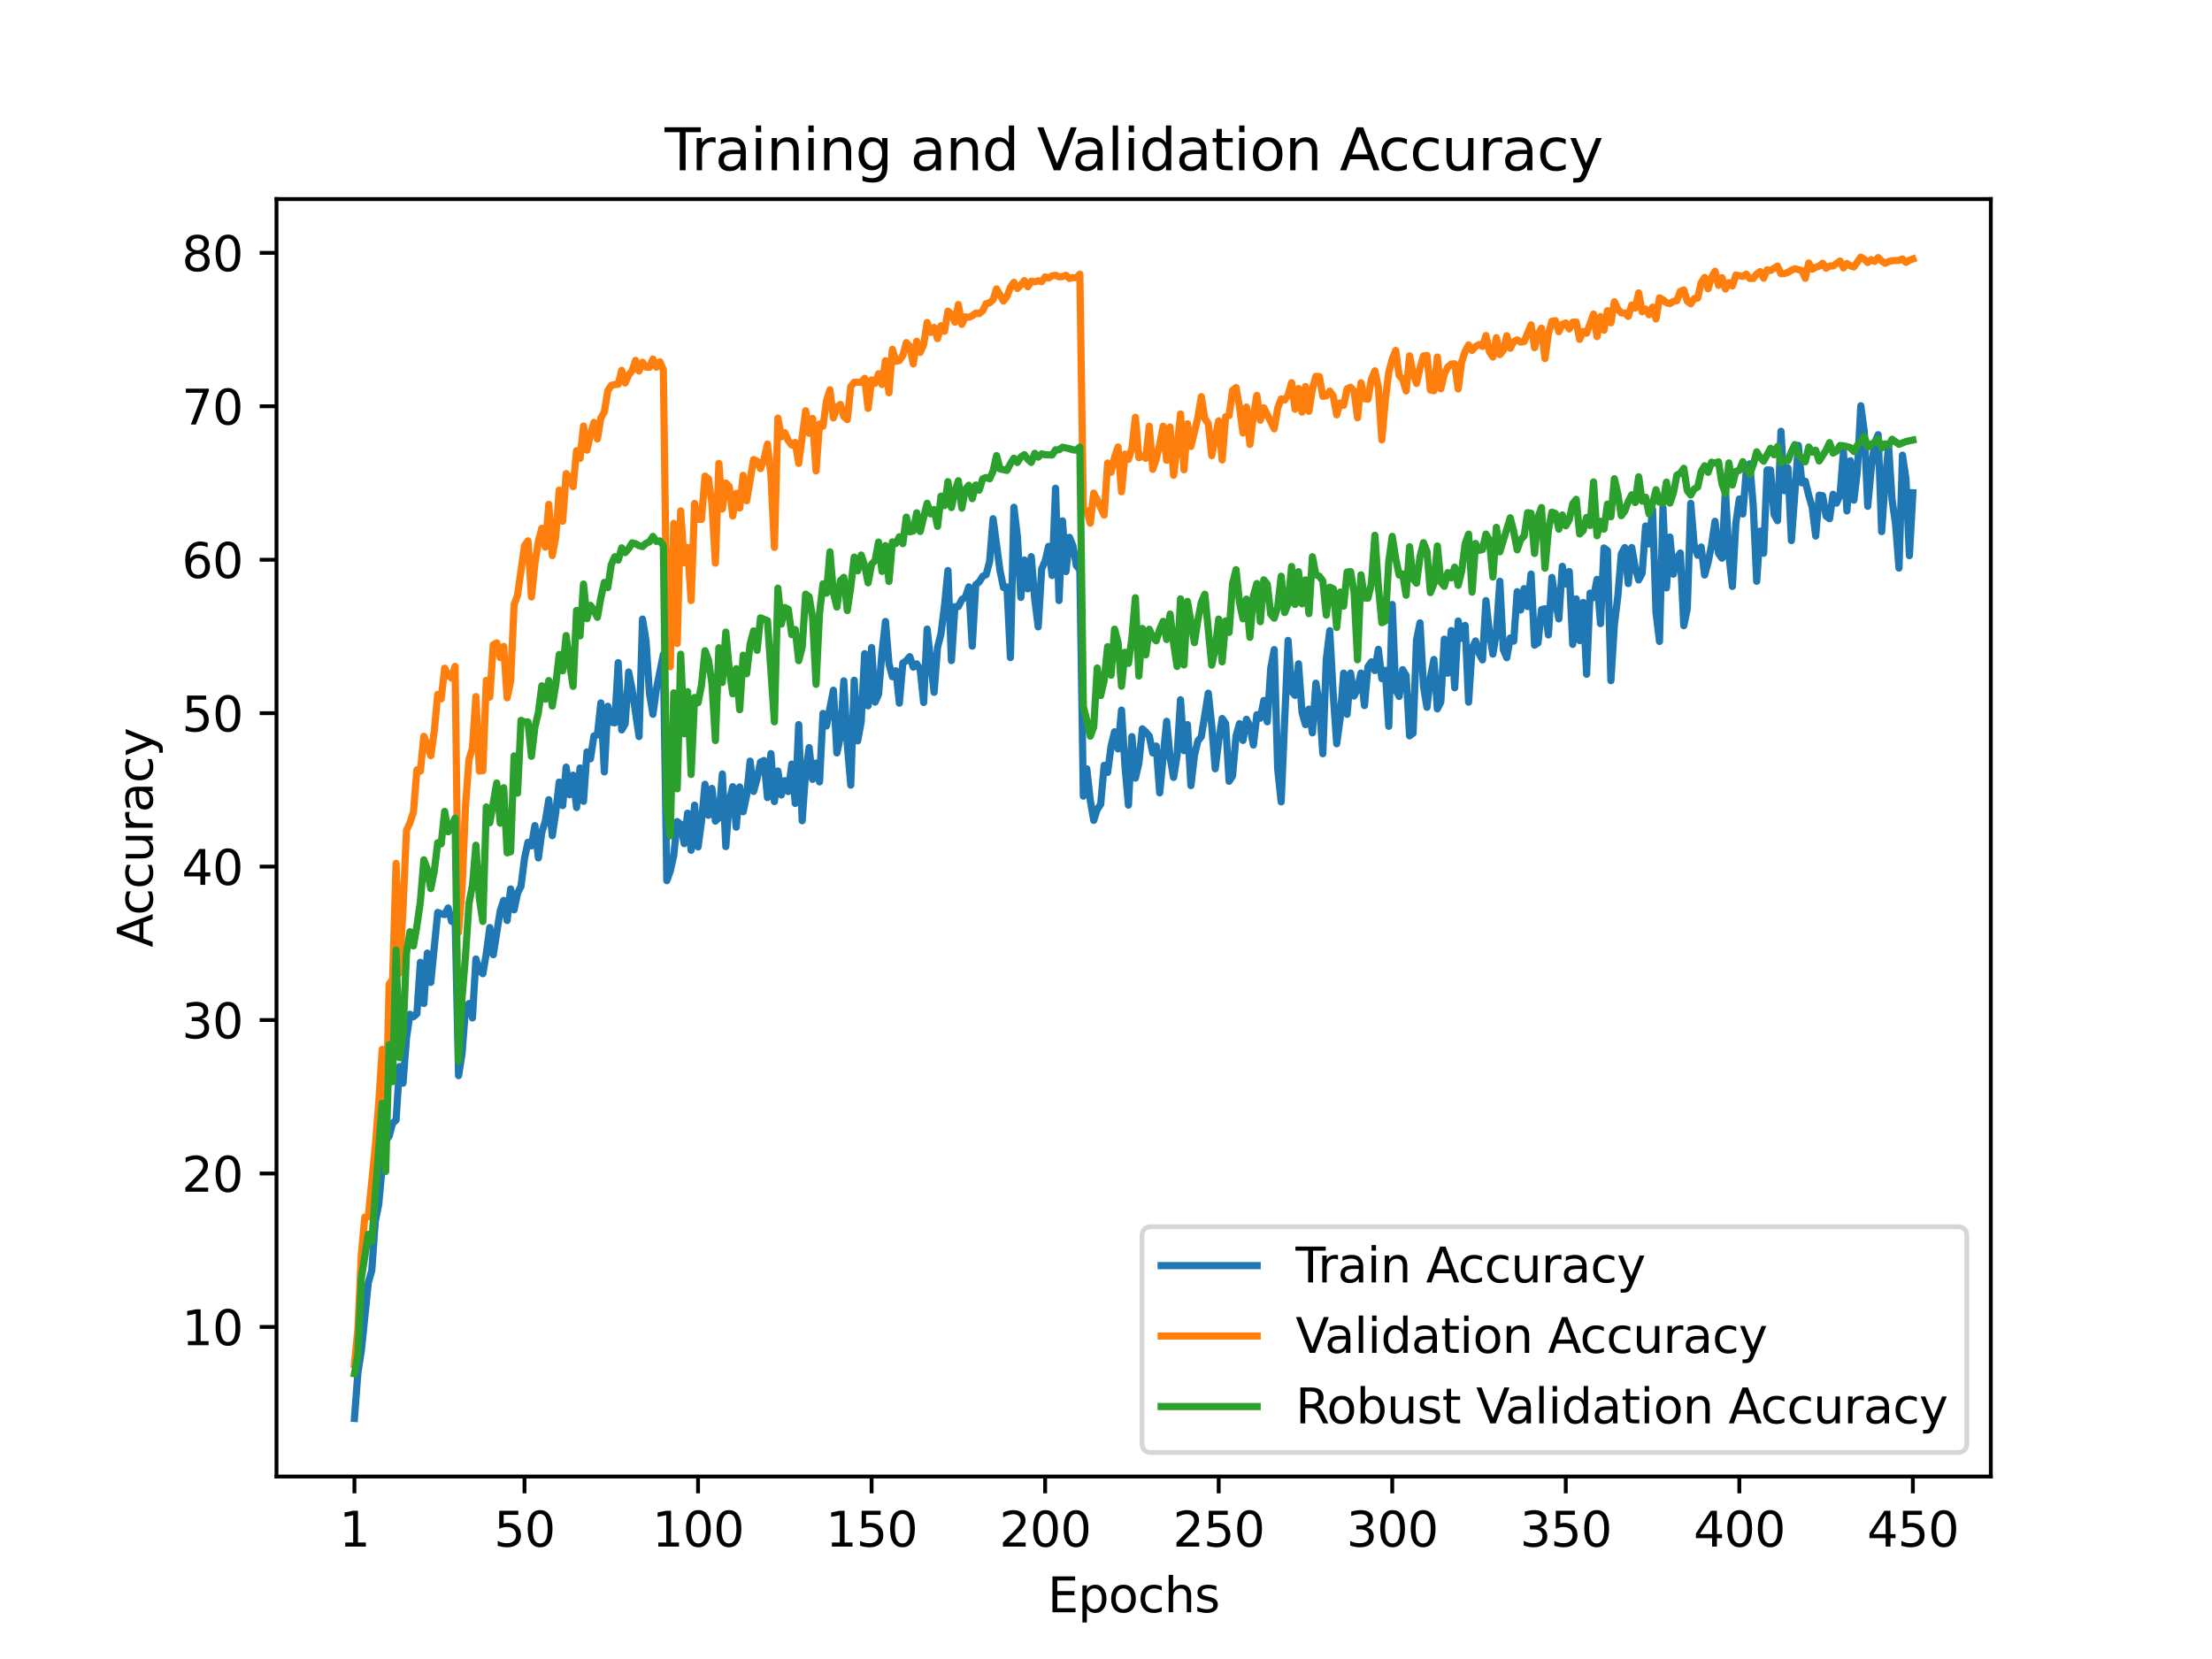 <?xml version="1.0" encoding="utf-8" standalone="no"?>
<!DOCTYPE svg PUBLIC "-//W3C//DTD SVG 1.1//EN"
  "http://www.w3.org/Graphics/SVG/1.1/DTD/svg11.dtd">
<svg height="345.6pt" version="1.1" viewBox="0 0 460.8 345.6" width="460.8pt" xmlns="http://www.w3.org/2000/svg" xmlns:xlink="http://www.w3.org/1999/xlink">
 <defs>
  <style type="text/css">*{stroke-linecap:butt;stroke-linejoin:round;}</style>
 </defs>
 <g id="figure_1">
  <g id="patch_1">
   <path d="M 0 345.6 
L 460.8 345.6 
L 460.8 0 
L 0 0 
z
" style="fill:#ffffff;"/>
  </g>
  <g id="axes_1">
   <g id="patch_2">
    <path d="M 57.6 307.584 
L 414.72 307.584 
L 414.72 41.472 
L 57.6 41.472 
z
" style="fill:#ffffff;"/>
   </g>
   <g id="matplotlib.axis_1">
    <g id="xtick_1">
     <g id="line2d_1">
      <defs>
       <path d="M 0 0 
L 0 3.5 
" id="m5fe9ab1860" style="stroke:#000000;stroke-width:0.8;"/>
      </defs>
      <g>
       <use style="stroke:#000000;stroke-width:0.8;" x="73.833" xlink:href="#m5fe9ab1860" y="307.584"/>
      </g>
     </g>
     <g id="text_1">
      <!-- 1 -->
      <g transform="translate(70.651 322.182)scale(0.1 -0.1)">
       <defs>
        <path d="M 794 531 
L 1825 531 
L 1825 4091 
L 703 3866 
L 703 4441 
L 1819 4666 
L 2450 4666 
L 2450 531 
L 3481 531 
L 3481 0 
L 794 0 
L 794 531 
z
" id="DejaVuSans-31" transform="scale(0.016)"/>
       </defs>
       <use xlink:href="#DejaVuSans-31"/>
      </g>
     </g>
    </g>
    <g id="xtick_2">
     <g id="line2d_2">
      <g>
       <use style="stroke:#000000;stroke-width:0.8;" x="109.263" xlink:href="#m5fe9ab1860" y="307.584"/>
      </g>
     </g>
     <g id="text_2">
      <!-- 50 -->
      <g transform="translate(102.9 322.182)scale(0.1 -0.1)">
       <defs>
        <path d="M 691 4666 
L 3169 4666 
L 3169 4134 
L 1269 4134 
L 1269 2991 
Q 1406 3038 1543 3061 
Q 1681 3084 1819 3084 
Q 2600 3084 3056 2656 
Q 3513 2228 3513 1497 
Q 3513 744 3044 326 
Q 2575 -91 1722 -91 
Q 1428 -91 1123 -41 
Q 819 9 494 109 
L 494 744 
Q 775 591 1075 516 
Q 1375 441 1709 441 
Q 2250 441 2565 725 
Q 2881 1009 2881 1497 
Q 2881 1984 2565 2268 
Q 2250 2553 1709 2553 
Q 1456 2553 1204 2497 
Q 953 2441 691 2322 
L 691 4666 
z
" id="DejaVuSans-35" transform="scale(0.016)"/>
        <path d="M 2034 4250 
Q 1547 4250 1301 3770 
Q 1056 3291 1056 2328 
Q 1056 1369 1301 889 
Q 1547 409 2034 409 
Q 2525 409 2770 889 
Q 3016 1369 3016 2328 
Q 3016 3291 2770 3770 
Q 2525 4250 2034 4250 
z
M 2034 4750 
Q 2819 4750 3233 4129 
Q 3647 3509 3647 2328 
Q 3647 1150 3233 529 
Q 2819 -91 2034 -91 
Q 1250 -91 836 529 
Q 422 1150 422 2328 
Q 422 3509 836 4129 
Q 1250 4750 2034 4750 
z
" id="DejaVuSans-30" transform="scale(0.016)"/>
       </defs>
       <use xlink:href="#DejaVuSans-35"/>
       <use x="63.623" xlink:href="#DejaVuSans-30"/>
      </g>
     </g>
    </g>
    <g id="xtick_3">
     <g id="line2d_3">
      <g>
       <use style="stroke:#000000;stroke-width:0.8;" x="145.416" xlink:href="#m5fe9ab1860" y="307.584"/>
      </g>
     </g>
     <g id="text_3">
      <!-- 100 -->
      <g transform="translate(135.872 322.182)scale(0.1 -0.1)">
       <use xlink:href="#DejaVuSans-31"/>
       <use x="63.623" xlink:href="#DejaVuSans-30"/>
       <use x="127.246" xlink:href="#DejaVuSans-30"/>
      </g>
     </g>
    </g>
    <g id="xtick_4">
     <g id="line2d_4">
      <g>
       <use style="stroke:#000000;stroke-width:0.8;" x="181.569" xlink:href="#m5fe9ab1860" y="307.584"/>
      </g>
     </g>
     <g id="text_4">
      <!-- 150 -->
      <g transform="translate(172.025 322.182)scale(0.1 -0.1)">
       <use xlink:href="#DejaVuSans-31"/>
       <use x="63.623" xlink:href="#DejaVuSans-35"/>
       <use x="127.246" xlink:href="#DejaVuSans-30"/>
      </g>
     </g>
    </g>
    <g id="xtick_5">
     <g id="line2d_5">
      <g>
       <use style="stroke:#000000;stroke-width:0.8;" x="217.722" xlink:href="#m5fe9ab1860" y="307.584"/>
      </g>
     </g>
     <g id="text_5">
      <!-- 200 -->
      <g transform="translate(208.178 322.182)scale(0.1 -0.1)">
       <defs>
        <path d="M 1228 531 
L 3431 531 
L 3431 0 
L 469 0 
L 469 531 
Q 828 903 1448 1529 
Q 2069 2156 2228 2338 
Q 2531 2678 2651 2914 
Q 2772 3150 2772 3378 
Q 2772 3750 2511 3984 
Q 2250 4219 1831 4219 
Q 1534 4219 1204 4116 
Q 875 4013 500 3803 
L 500 4441 
Q 881 4594 1212 4672 
Q 1544 4750 1819 4750 
Q 2544 4750 2975 4387 
Q 3406 4025 3406 3419 
Q 3406 3131 3298 2873 
Q 3191 2616 2906 2266 
Q 2828 2175 2409 1742 
Q 1991 1309 1228 531 
z
" id="DejaVuSans-32" transform="scale(0.016)"/>
       </defs>
       <use xlink:href="#DejaVuSans-32"/>
       <use x="63.623" xlink:href="#DejaVuSans-30"/>
       <use x="127.246" xlink:href="#DejaVuSans-30"/>
      </g>
     </g>
    </g>
    <g id="xtick_6">
     <g id="line2d_6">
      <g>
       <use style="stroke:#000000;stroke-width:0.8;" x="253.875" xlink:href="#m5fe9ab1860" y="307.584"/>
      </g>
     </g>
     <g id="text_6">
      <!-- 250 -->
      <g transform="translate(244.331 322.182)scale(0.1 -0.1)">
       <use xlink:href="#DejaVuSans-32"/>
       <use x="63.623" xlink:href="#DejaVuSans-35"/>
       <use x="127.246" xlink:href="#DejaVuSans-30"/>
      </g>
     </g>
    </g>
    <g id="xtick_7">
     <g id="line2d_7">
      <g>
       <use style="stroke:#000000;stroke-width:0.8;" x="290.028" xlink:href="#m5fe9ab1860" y="307.584"/>
      </g>
     </g>
     <g id="text_7">
      <!-- 300 -->
      <g transform="translate(280.484 322.182)scale(0.1 -0.1)">
       <defs>
        <path d="M 2597 2516 
Q 3050 2419 3304 2112 
Q 3559 1806 3559 1356 
Q 3559 666 3084 287 
Q 2609 -91 1734 -91 
Q 1441 -91 1130 -33 
Q 819 25 488 141 
L 488 750 
Q 750 597 1062 519 
Q 1375 441 1716 441 
Q 2309 441 2620 675 
Q 2931 909 2931 1356 
Q 2931 1769 2642 2001 
Q 2353 2234 1838 2234 
L 1294 2234 
L 1294 2753 
L 1863 2753 
Q 2328 2753 2575 2939 
Q 2822 3125 2822 3475 
Q 2822 3834 2567 4026 
Q 2313 4219 1838 4219 
Q 1578 4219 1281 4162 
Q 984 4106 628 3988 
L 628 4550 
Q 988 4650 1302 4700 
Q 1616 4750 1894 4750 
Q 2613 4750 3031 4423 
Q 3450 4097 3450 3541 
Q 3450 3153 3228 2886 
Q 3006 2619 2597 2516 
z
" id="DejaVuSans-33" transform="scale(0.016)"/>
       </defs>
       <use xlink:href="#DejaVuSans-33"/>
       <use x="63.623" xlink:href="#DejaVuSans-30"/>
       <use x="127.246" xlink:href="#DejaVuSans-30"/>
      </g>
     </g>
    </g>
    <g id="xtick_8">
     <g id="line2d_8">
      <g>
       <use style="stroke:#000000;stroke-width:0.8;" x="326.181" xlink:href="#m5fe9ab1860" y="307.584"/>
      </g>
     </g>
     <g id="text_8">
      <!-- 350 -->
      <g transform="translate(316.637 322.182)scale(0.1 -0.1)">
       <use xlink:href="#DejaVuSans-33"/>
       <use x="63.623" xlink:href="#DejaVuSans-35"/>
       <use x="127.246" xlink:href="#DejaVuSans-30"/>
      </g>
     </g>
    </g>
    <g id="xtick_9">
     <g id="line2d_9">
      <g>
       <use style="stroke:#000000;stroke-width:0.8;" x="362.334" xlink:href="#m5fe9ab1860" y="307.584"/>
      </g>
     </g>
     <g id="text_9">
      <!-- 400 -->
      <g transform="translate(352.79 322.182)scale(0.1 -0.1)">
       <defs>
        <path d="M 2419 4116 
L 825 1625 
L 2419 1625 
L 2419 4116 
z
M 2253 4666 
L 3047 4666 
L 3047 1625 
L 3713 1625 
L 3713 1100 
L 3047 1100 
L 3047 0 
L 2419 0 
L 2419 1100 
L 313 1100 
L 313 1709 
L 2253 4666 
z
" id="DejaVuSans-34" transform="scale(0.016)"/>
       </defs>
       <use xlink:href="#DejaVuSans-34"/>
       <use x="63.623" xlink:href="#DejaVuSans-30"/>
       <use x="127.246" xlink:href="#DejaVuSans-30"/>
      </g>
     </g>
    </g>
    <g id="xtick_10">
     <g id="line2d_10">
      <g>
       <use style="stroke:#000000;stroke-width:0.8;" x="398.487" xlink:href="#m5fe9ab1860" y="307.584"/>
      </g>
     </g>
     <g id="text_10">
      <!-- 450 -->
      <g transform="translate(388.944 322.182)scale(0.1 -0.1)">
       <use xlink:href="#DejaVuSans-34"/>
       <use x="63.623" xlink:href="#DejaVuSans-35"/>
       <use x="127.246" xlink:href="#DejaVuSans-30"/>
      </g>
     </g>
    </g>
    <g id="text_11">
     <!-- Epochs -->
     <g transform="translate(218.244 335.861)scale(0.1 -0.1)">
      <defs>
       <path d="M 628 4666 
L 3578 4666 
L 3578 4134 
L 1259 4134 
L 1259 2753 
L 3481 2753 
L 3481 2222 
L 1259 2222 
L 1259 531 
L 3634 531 
L 3634 0 
L 628 0 
L 628 4666 
z
" id="DejaVuSans-45" transform="scale(0.016)"/>
       <path d="M 1159 525 
L 1159 -1331 
L 581 -1331 
L 581 3500 
L 1159 3500 
L 1159 2969 
Q 1341 3281 1617 3432 
Q 1894 3584 2278 3584 
Q 2916 3584 3314 3078 
Q 3713 2572 3713 1747 
Q 3713 922 3314 415 
Q 2916 -91 2278 -91 
Q 1894 -91 1617 61 
Q 1341 213 1159 525 
z
M 3116 1747 
Q 3116 2381 2855 2742 
Q 2594 3103 2138 3103 
Q 1681 3103 1420 2742 
Q 1159 2381 1159 1747 
Q 1159 1113 1420 752 
Q 1681 391 2138 391 
Q 2594 391 2855 752 
Q 3116 1113 3116 1747 
z
" id="DejaVuSans-70" transform="scale(0.016)"/>
       <path d="M 1959 3097 
Q 1497 3097 1228 2736 
Q 959 2375 959 1747 
Q 959 1119 1226 758 
Q 1494 397 1959 397 
Q 2419 397 2687 759 
Q 2956 1122 2956 1747 
Q 2956 2369 2687 2733 
Q 2419 3097 1959 3097 
z
M 1959 3584 
Q 2709 3584 3137 3096 
Q 3566 2609 3566 1747 
Q 3566 888 3137 398 
Q 2709 -91 1959 -91 
Q 1206 -91 779 398 
Q 353 888 353 1747 
Q 353 2609 779 3096 
Q 1206 3584 1959 3584 
z
" id="DejaVuSans-6f" transform="scale(0.016)"/>
       <path d="M 3122 3366 
L 3122 2828 
Q 2878 2963 2633 3030 
Q 2388 3097 2138 3097 
Q 1578 3097 1268 2742 
Q 959 2388 959 1747 
Q 959 1106 1268 751 
Q 1578 397 2138 397 
Q 2388 397 2633 464 
Q 2878 531 3122 666 
L 3122 134 
Q 2881 22 2623 -34 
Q 2366 -91 2075 -91 
Q 1284 -91 818 406 
Q 353 903 353 1747 
Q 353 2603 823 3093 
Q 1294 3584 2113 3584 
Q 2378 3584 2631 3529 
Q 2884 3475 3122 3366 
z
" id="DejaVuSans-63" transform="scale(0.016)"/>
       <path d="M 3513 2113 
L 3513 0 
L 2938 0 
L 2938 2094 
Q 2938 2591 2744 2837 
Q 2550 3084 2163 3084 
Q 1697 3084 1428 2787 
Q 1159 2491 1159 1978 
L 1159 0 
L 581 0 
L 581 4863 
L 1159 4863 
L 1159 2956 
Q 1366 3272 1645 3428 
Q 1925 3584 2291 3584 
Q 2894 3584 3203 3211 
Q 3513 2838 3513 2113 
z
" id="DejaVuSans-68" transform="scale(0.016)"/>
       <path d="M 2834 3397 
L 2834 2853 
Q 2591 2978 2328 3040 
Q 2066 3103 1784 3103 
Q 1356 3103 1142 2972 
Q 928 2841 928 2578 
Q 928 2378 1081 2264 
Q 1234 2150 1697 2047 
L 1894 2003 
Q 2506 1872 2764 1633 
Q 3022 1394 3022 966 
Q 3022 478 2636 193 
Q 2250 -91 1575 -91 
Q 1294 -91 989 -36 
Q 684 19 347 128 
L 347 722 
Q 666 556 975 473 
Q 1284 391 1588 391 
Q 1994 391 2212 530 
Q 2431 669 2431 922 
Q 2431 1156 2273 1281 
Q 2116 1406 1581 1522 
L 1381 1569 
Q 847 1681 609 1914 
Q 372 2147 372 2553 
Q 372 3047 722 3315 
Q 1072 3584 1716 3584 
Q 2034 3584 2315 3537 
Q 2597 3491 2834 3397 
z
" id="DejaVuSans-73" transform="scale(0.016)"/>
      </defs>
      <use xlink:href="#DejaVuSans-45"/>
      <use x="63.184" xlink:href="#DejaVuSans-70"/>
      <use x="126.66" xlink:href="#DejaVuSans-6f"/>
      <use x="187.842" xlink:href="#DejaVuSans-63"/>
      <use x="242.822" xlink:href="#DejaVuSans-68"/>
      <use x="306.201" xlink:href="#DejaVuSans-73"/>
     </g>
    </g>
   </g>
   <g id="matplotlib.axis_2">
    <g id="ytick_1">
     <g id="line2d_11">
      <defs>
       <path d="M 0 0 
L -3.5 0 
" id="m49bd67ade4" style="stroke:#000000;stroke-width:0.8;"/>
      </defs>
      <g>
       <use style="stroke:#000000;stroke-width:0.8;" x="57.6" xlink:href="#m49bd67ade4" y="276.424"/>
      </g>
     </g>
     <g id="text_12">
      <!-- 10 -->
      <g transform="translate(37.875 280.224)scale(0.1 -0.1)">
       <use xlink:href="#DejaVuSans-31"/>
       <use x="63.623" xlink:href="#DejaVuSans-30"/>
      </g>
     </g>
    </g>
    <g id="ytick_2">
     <g id="line2d_12">
      <g>
       <use style="stroke:#000000;stroke-width:0.8;" x="57.6" xlink:href="#m49bd67ade4" y="244.46"/>
      </g>
     </g>
     <g id="text_13">
      <!-- 20 -->
      <g transform="translate(37.875 248.259)scale(0.1 -0.1)">
       <use xlink:href="#DejaVuSans-32"/>
       <use x="63.623" xlink:href="#DejaVuSans-30"/>
      </g>
     </g>
    </g>
    <g id="ytick_3">
     <g id="line2d_13">
      <g>
       <use style="stroke:#000000;stroke-width:0.8;" x="57.6" xlink:href="#m49bd67ade4" y="212.495"/>
      </g>
     </g>
     <g id="text_14">
      <!-- 30 -->
      <g transform="translate(37.875 216.295)scale(0.1 -0.1)">
       <use xlink:href="#DejaVuSans-33"/>
       <use x="63.623" xlink:href="#DejaVuSans-30"/>
      </g>
     </g>
    </g>
    <g id="ytick_4">
     <g id="line2d_14">
      <g>
       <use style="stroke:#000000;stroke-width:0.8;" x="57.6" xlink:href="#m49bd67ade4" y="180.531"/>
      </g>
     </g>
     <g id="text_15">
      <!-- 40 -->
      <g transform="translate(37.875 184.33)scale(0.1 -0.1)">
       <use xlink:href="#DejaVuSans-34"/>
       <use x="63.623" xlink:href="#DejaVuSans-30"/>
      </g>
     </g>
    </g>
    <g id="ytick_5">
     <g id="line2d_15">
      <g>
       <use style="stroke:#000000;stroke-width:0.8;" x="57.6" xlink:href="#m49bd67ade4" y="148.566"/>
      </g>
     </g>
     <g id="text_16">
      <!-- 50 -->
      <g transform="translate(37.875 152.366)scale(0.1 -0.1)">
       <use xlink:href="#DejaVuSans-35"/>
       <use x="63.623" xlink:href="#DejaVuSans-30"/>
      </g>
     </g>
    </g>
    <g id="ytick_6">
     <g id="line2d_16">
      <g>
       <use style="stroke:#000000;stroke-width:0.8;" x="57.6" xlink:href="#m49bd67ade4" y="116.602"/>
      </g>
     </g>
     <g id="text_17">
      <!-- 60 -->
      <g transform="translate(37.875 120.401)scale(0.1 -0.1)">
       <defs>
        <path d="M 2113 2584 
Q 1688 2584 1439 2293 
Q 1191 2003 1191 1497 
Q 1191 994 1439 701 
Q 1688 409 2113 409 
Q 2538 409 2786 701 
Q 3034 994 3034 1497 
Q 3034 2003 2786 2293 
Q 2538 2584 2113 2584 
z
M 3366 4563 
L 3366 3988 
Q 3128 4100 2886 4159 
Q 2644 4219 2406 4219 
Q 1781 4219 1451 3797 
Q 1122 3375 1075 2522 
Q 1259 2794 1537 2939 
Q 1816 3084 2150 3084 
Q 2853 3084 3261 2657 
Q 3669 2231 3669 1497 
Q 3669 778 3244 343 
Q 2819 -91 2113 -91 
Q 1303 -91 875 529 
Q 447 1150 447 2328 
Q 447 3434 972 4092 
Q 1497 4750 2381 4750 
Q 2619 4750 2861 4703 
Q 3103 4656 3366 4563 
z
" id="DejaVuSans-36" transform="scale(0.016)"/>
       </defs>
       <use xlink:href="#DejaVuSans-36"/>
       <use x="63.623" xlink:href="#DejaVuSans-30"/>
      </g>
     </g>
    </g>
    <g id="ytick_7">
     <g id="line2d_17">
      <g>
       <use style="stroke:#000000;stroke-width:0.8;" x="57.6" xlink:href="#m49bd67ade4" y="84.637"/>
      </g>
     </g>
     <g id="text_18">
      <!-- 70 -->
      <g transform="translate(37.875 88.437)scale(0.1 -0.1)">
       <defs>
        <path d="M 525 4666 
L 3525 4666 
L 3525 4397 
L 1831 0 
L 1172 0 
L 2766 4134 
L 525 4134 
L 525 4666 
z
" id="DejaVuSans-37" transform="scale(0.016)"/>
       </defs>
       <use xlink:href="#DejaVuSans-37"/>
       <use x="63.623" xlink:href="#DejaVuSans-30"/>
      </g>
     </g>
    </g>
    <g id="ytick_8">
     <g id="line2d_18">
      <g>
       <use style="stroke:#000000;stroke-width:0.8;" x="57.6" xlink:href="#m49bd67ade4" y="52.673"/>
      </g>
     </g>
     <g id="text_19">
      <!-- 80 -->
      <g transform="translate(37.875 56.472)scale(0.1 -0.1)">
       <defs>
        <path d="M 2034 2216 
Q 1584 2216 1326 1975 
Q 1069 1734 1069 1313 
Q 1069 891 1326 650 
Q 1584 409 2034 409 
Q 2484 409 2743 651 
Q 3003 894 3003 1313 
Q 3003 1734 2745 1975 
Q 2488 2216 2034 2216 
z
M 1403 2484 
Q 997 2584 770 2862 
Q 544 3141 544 3541 
Q 544 4100 942 4425 
Q 1341 4750 2034 4750 
Q 2731 4750 3128 4425 
Q 3525 4100 3525 3541 
Q 3525 3141 3298 2862 
Q 3072 2584 2669 2484 
Q 3125 2378 3379 2068 
Q 3634 1759 3634 1313 
Q 3634 634 3220 271 
Q 2806 -91 2034 -91 
Q 1263 -91 848 271 
Q 434 634 434 1313 
Q 434 1759 690 2068 
Q 947 2378 1403 2484 
z
M 1172 3481 
Q 1172 3119 1398 2916 
Q 1625 2713 2034 2713 
Q 2441 2713 2670 2916 
Q 2900 3119 2900 3481 
Q 2900 3844 2670 4047 
Q 2441 4250 2034 4250 
Q 1625 4250 1398 4047 
Q 1172 3844 1172 3481 
z
" id="DejaVuSans-38" transform="scale(0.016)"/>
       </defs>
       <use xlink:href="#DejaVuSans-38"/>
       <use x="63.623" xlink:href="#DejaVuSans-30"/>
      </g>
     </g>
    </g>
    <g id="text_20">
     <!-- Accuracy -->
     <g transform="translate(31.795 197.356)rotate(-90)scale(0.1 -0.1)">
      <defs>
       <path d="M 2188 4044 
L 1331 1722 
L 3047 1722 
L 2188 4044 
z
M 1831 4666 
L 2547 4666 
L 4325 0 
L 3669 0 
L 3244 1197 
L 1141 1197 
L 716 0 
L 50 0 
L 1831 4666 
z
" id="DejaVuSans-41" transform="scale(0.016)"/>
       <path d="M 544 1381 
L 544 3500 
L 1119 3500 
L 1119 1403 
Q 1119 906 1312 657 
Q 1506 409 1894 409 
Q 2359 409 2629 706 
Q 2900 1003 2900 1516 
L 2900 3500 
L 3475 3500 
L 3475 0 
L 2900 0 
L 2900 538 
Q 2691 219 2414 64 
Q 2138 -91 1772 -91 
Q 1169 -91 856 284 
Q 544 659 544 1381 
z
M 1991 3584 
L 1991 3584 
z
" id="DejaVuSans-75" transform="scale(0.016)"/>
       <path d="M 2631 2963 
Q 2534 3019 2420 3045 
Q 2306 3072 2169 3072 
Q 1681 3072 1420 2755 
Q 1159 2438 1159 1844 
L 1159 0 
L 581 0 
L 581 3500 
L 1159 3500 
L 1159 2956 
Q 1341 3275 1631 3429 
Q 1922 3584 2338 3584 
Q 2397 3584 2469 3576 
Q 2541 3569 2628 3553 
L 2631 2963 
z
" id="DejaVuSans-72" transform="scale(0.016)"/>
       <path d="M 2194 1759 
Q 1497 1759 1228 1600 
Q 959 1441 959 1056 
Q 959 750 1161 570 
Q 1363 391 1709 391 
Q 2188 391 2477 730 
Q 2766 1069 2766 1631 
L 2766 1759 
L 2194 1759 
z
M 3341 1997 
L 3341 0 
L 2766 0 
L 2766 531 
Q 2569 213 2275 61 
Q 1981 -91 1556 -91 
Q 1019 -91 701 211 
Q 384 513 384 1019 
Q 384 1609 779 1909 
Q 1175 2209 1959 2209 
L 2766 2209 
L 2766 2266 
Q 2766 2663 2505 2880 
Q 2244 3097 1772 3097 
Q 1472 3097 1187 3025 
Q 903 2953 641 2809 
L 641 3341 
Q 956 3463 1253 3523 
Q 1550 3584 1831 3584 
Q 2591 3584 2966 3190 
Q 3341 2797 3341 1997 
z
" id="DejaVuSans-61" transform="scale(0.016)"/>
       <path d="M 2059 -325 
Q 1816 -950 1584 -1140 
Q 1353 -1331 966 -1331 
L 506 -1331 
L 506 -850 
L 844 -850 
Q 1081 -850 1212 -737 
Q 1344 -625 1503 -206 
L 1606 56 
L 191 3500 
L 800 3500 
L 1894 763 
L 2988 3500 
L 3597 3500 
L 2059 -325 
z
" id="DejaVuSans-79" transform="scale(0.016)"/>
      </defs>
      <use xlink:href="#DejaVuSans-41"/>
      <use x="66.658" xlink:href="#DejaVuSans-63"/>
      <use x="121.639" xlink:href="#DejaVuSans-63"/>
      <use x="176.619" xlink:href="#DejaVuSans-75"/>
      <use x="239.998" xlink:href="#DejaVuSans-72"/>
      <use x="281.111" xlink:href="#DejaVuSans-61"/>
      <use x="342.391" xlink:href="#DejaVuSans-63"/>
      <use x="397.371" xlink:href="#DejaVuSans-79"/>
     </g>
    </g>
   </g>
   <g id="line2d_19">
    <path clip-path="url(#p8dcad56b0c)" d="M 73.833 295.488 
L 74.556 285.969 
L 75.279 281.341 
L 76.725 267.231 
L 77.448 264.649 
L 78.171 254.439 
L 78.894 250.885 
L 79.617 243.085 
L 80.34 237.76 
L 81.063 236.693 
L 81.786 233.988 
L 82.509 233.336 
L 83.233 222.168 
L 83.956 225.652 
L 84.679 216.191 
L 85.402 211.287 
L 86.125 211.811 
L 86.848 211.191 
L 87.571 200.47 
L 88.294 209.05 
L 89.017 198.546 
L 89.74 204.645 
L 91.186 190.076 
L 91.909 190.363 
L 92.632 190.523 
L 93.355 189.142 
L 94.078 191.942 
L 94.802 190.517 
L 95.525 224.073 
L 96.248 219.54 
L 96.971 210.06 
L 97.694 209.05 
L 98.417 212.054 
L 99.14 199.767 
L 99.863 202.235 
L 100.586 202.836 
L 101.309 198.623 
L 102.032 193.227 
L 102.755 198.885 
L 104.201 189.762 
L 104.924 187.57 
L 105.647 191.757 
L 106.37 185.185 
L 107.094 189.532 
L 107.817 186.035 
L 108.54 184.61 
L 109.263 178.805 
L 109.986 175.468 
L 110.709 176.209 
L 111.432 171.984 
L 112.155 178.728 
L 112.878 173.32 
L 113.601 171.063 
L 114.324 166.601 
L 115.047 174.087 
L 115.77 169.273 
L 116.493 162.918 
L 117.216 167.822 
L 117.939 159.812 
L 118.663 165.559 
L 119.386 161.48 
L 120.109 168.225 
L 120.832 159.978 
L 121.555 166.927 
L 122.278 156.641 
L 123.001 158.079 
L 123.724 153.316 
L 124.447 153.093 
L 125.17 146.425 
L 125.893 160.796 
L 126.616 147.128 
L 127.339 150.452 
L 128.062 150.587 
L 128.785 138.037 
L 129.508 152.057 
L 130.232 150.798 
L 130.955 139.994 
L 131.678 143.567 
L 133.124 153.431 
L 133.847 128.966 
L 134.57 133.409 
L 135.293 144.424 
L 136.016 148.797 
L 136.739 143.535 
L 138.185 136.343 
L 138.908 183.459 
L 139.631 181.439 
L 140.354 178.21 
L 141.077 171.159 
L 141.8 171.709 
L 142.524 175.743 
L 143.247 169.395 
L 143.97 177.124 
L 144.693 167.726 
L 145.416 176.433 
L 146.139 171.101 
L 146.862 163.379 
L 147.585 169.836 
L 148.308 164.242 
L 149.031 171.057 
L 149.754 170.36 
L 150.477 161.244 
L 151.2 176.363 
L 151.923 166.837 
L 152.646 163.877 
L 153.369 172.322 
L 154.093 163.935 
L 154.816 169.107 
L 155.539 165.693 
L 156.262 158.559 
L 156.985 164.868 
L 157.708 162.222 
L 158.431 158.757 
L 159.154 158.431 
L 159.877 166.147 
L 160.6 156.992 
L 161.323 166.978 
L 162.046 160.611 
L 162.769 165.61 
L 163.492 162.618 
L 164.215 164.9 
L 164.938 159.179 
L 165.662 167.368 
L 166.385 150.951 
L 167.108 170.98 
L 167.831 160.79 
L 168.554 155.733 
L 169.277 162.356 
L 170 158.955 
L 170.723 162.88 
L 171.446 148.63 
L 172.169 151.226 
L 173.615 143.785 
L 174.338 156.852 
L 175.061 153.54 
L 175.784 141.841 
L 176.507 155.164 
L 177.231 163.551 
L 177.954 141.713 
L 178.677 154.333 
L 179.4 150.363 
L 180.123 136.177 
L 180.846 147.039 
L 181.569 134.892 
L 182.292 146.265 
L 183.015 144.654 
L 183.738 135.864 
L 184.461 129.458 
L 185.184 138.236 
L 185.907 140.972 
L 186.63 139.738 
L 187.353 146.482 
L 188.076 138.133 
L 188.799 137.635 
L 189.523 136.791 
L 190.246 138.971 
L 190.969 138.293 
L 191.692 139.469 
L 192.415 146.335 
L 193.138 131.044 
L 194.584 144.219 
L 195.307 134.854 
L 196.03 132.002 
L 196.753 126.198 
L 197.476 118.852 
L 198.199 137.615 
L 198.922 126.377 
L 199.645 126.351 
L 200.368 124.9 
L 201.092 124.414 
L 201.815 122.26 
L 202.538 134.598 
L 203.261 121.806 
L 203.984 121.237 
L 204.707 120.054 
L 205.43 119.722 
L 206.153 116.966 
L 206.876 108.061 
L 208.322 118.884 
L 209.045 122.4 
L 209.768 122.266 
L 210.491 136.989 
L 211.214 105.677 
L 211.937 111.731 
L 212.661 124.452 
L 213.384 116.659 
L 214.107 122.662 
L 214.83 115.963 
L 215.553 124.804 
L 216.276 130.59 
L 216.999 118.52 
L 217.722 116.858 
L 218.445 113.815 
L 219.168 119.882 
L 219.891 101.707 
L 220.614 125.098 
L 221.337 108.496 
L 222.06 119.076 
L 222.783 111.929 
L 223.506 113.687 
L 224.229 117.849 
L 224.953 118.686 
L 225.676 165.853 
L 226.399 160.163 
L 227.122 166.684 
L 227.845 170.897 
L 228.568 168.615 
L 229.291 167.566 
L 230.014 159.434 
L 230.737 160.918 
L 231.46 155.426 
L 232.183 152.441 
L 232.906 156.014 
L 233.629 147.927 
L 234.352 159.601 
L 235.075 167.726 
L 235.798 153.451 
L 236.522 162.094 
L 237.245 159.012 
L 237.968 151.827 
L 238.691 152.492 
L 239.414 153.329 
L 240.137 156.852 
L 240.86 155.413 
L 241.583 165.169 
L 243.029 150.261 
L 243.752 157.747 
L 244.475 161.953 
L 245.198 157.51 
L 245.921 145.773 
L 246.644 156.385 
L 247.367 150.945 
L 248.091 163.647 
L 248.814 157.414 
L 249.537 154.378 
L 250.26 153.444 
L 251.706 144.405 
L 252.429 151.13 
L 253.152 160.15 
L 253.875 154.365 
L 254.598 149.679 
L 255.321 150.727 
L 256.044 162.759 
L 256.767 161.64 
L 257.49 153.291 
L 258.213 150.746 
L 258.936 154.243 
L 259.659 149.832 
L 260.383 151.245 
L 261.106 155.202 
L 261.829 148.892 
L 262.552 149.615 
L 263.275 145.92 
L 263.998 150.363 
L 264.721 139.214 
L 265.444 135.327 
L 266.167 160.202 
L 266.89 167.042 
L 268.336 133.409 
L 269.059 144.008 
L 269.782 144.859 
L 270.505 138.28 
L 271.228 148.355 
L 271.952 150.957 
L 272.675 147.723 
L 273.398 152.671 
L 274.121 142.314 
L 274.844 146.546 
L 275.567 157.011 
L 276.29 137.334 
L 277.013 131.389 
L 277.736 144.686 
L 278.459 154.94 
L 279.182 149.634 
L 279.905 140.217 
L 280.628 148.803 
L 281.351 140.217 
L 282.074 144.993 
L 282.797 143.503 
L 283.521 140.211 
L 284.244 146.981 
L 284.967 138.907 
L 285.69 137.871 
L 286.413 139.693 
L 287.136 135.269 
L 287.859 141.381 
L 288.582 139.648 
L 289.305 151.303 
L 290.028 125.929 
L 290.751 143.695 
L 291.474 145.089 
L 292.197 139.501 
L 292.92 140.735 
L 293.643 153.297 
L 294.366 152.735 
L 295.089 133.275 
L 295.813 129.752 
L 296.536 142.992 
L 297.259 147.345 
L 297.982 141.068 
L 298.705 137.385 
L 299.428 147.671 
L 300.151 146.233 
L 300.874 133.14 
L 301.597 140.243 
L 302.32 131.35 
L 303.043 143.273 
L 303.766 129.369 
L 304.489 132.968 
L 305.212 130.289 
L 305.935 146.271 
L 306.658 135.039 
L 307.382 133.518 
L 308.105 136.126 
L 308.828 137.468 
L 309.551 125.111 
L 310.274 131.747 
L 310.997 136.26 
L 311.72 131.766 
L 312.443 121.09 
L 313.166 135.333 
L 313.889 137.014 
L 314.612 132.897 
L 315.335 133.562 
L 316.058 123.263 
L 316.781 127.074 
L 317.504 122.618 
L 318.227 126.358 
L 318.951 119.587 
L 319.674 134.4 
L 320.397 133.927 
L 321.12 126.984 
L 321.843 126.811 
L 322.566 132.271 
L 323.289 120.297 
L 324.012 125.098 
L 324.735 128.927 
L 325.458 117.97 
L 326.181 121.665 
L 326.904 119.063 
L 327.627 134.234 
L 328.35 124.766 
L 329.073 133.447 
L 329.796 125.501 
L 330.52 140.46 
L 331.243 123.564 
L 331.966 124.497 
L 332.689 120.693 
L 333.412 129.918 
L 334.135 114.153 
L 334.858 114.69 
L 335.581 141.796 
L 336.304 130.142 
L 337.027 124.178 
L 337.75 115.387 
L 338.473 114.07 
L 339.196 121.569 
L 339.919 114.058 
L 340.642 118.207 
L 341.365 120.815 
L 342.088 119.447 
L 342.812 109.57 
L 343.535 113.31 
L 344.258 106.137 
L 344.981 127.674 
L 345.704 133.613 
L 346.427 105.74 
L 347.15 122.471 
L 347.873 111.878 
L 348.596 119.613 
L 349.319 116.308 
L 350.042 115.202 
L 350.765 130.347 
L 351.488 126.843 
L 352.211 104.852 
L 352.934 113.674 
L 353.657 115.669 
L 354.381 113.949 
L 355.104 119.792 
L 355.827 117.133 
L 356.55 113.553 
L 357.273 108.598 
L 357.996 115.279 
L 358.719 116.289 
L 359.442 101.969 
L 360.165 115.701 
L 360.888 122.164 
L 361.611 108.962 
L 362.334 103.944 
L 363.057 107.07 
L 363.78 98.114 
L 364.503 96.624 
L 365.226 105.255 
L 365.95 121.096 
L 366.673 110.637 
L 367.396 115.247 
L 368.119 97.896 
L 368.842 97.922 
L 369.565 107.16 
L 370.288 108.47 
L 371.011 89.841 
L 371.734 102.218 
L 372.457 97.481 
L 373.18 112.613 
L 374.626 92.795 
L 375.349 100.588 
L 376.072 100.243 
L 376.795 103.222 
L 377.518 105.715 
L 378.242 111.667 
L 378.965 103.151 
L 379.688 103.273 
L 380.411 107.518 
L 381.134 108.067 
L 381.857 102.972 
L 382.58 104.813 
L 383.303 103.164 
L 384.026 94.125 
L 384.749 106.437 
L 385.472 95.978 
L 386.195 104.187 
L 386.918 98.139 
L 387.641 84.529 
L 388.364 89.886 
L 389.087 105.472 
L 389.811 97.621 
L 390.534 92.232 
L 391.257 90.557 
L 391.98 110.746 
L 392.703 100.454 
L 393.426 92.846 
L 394.149 104.11 
L 394.872 109.129 
L 395.595 118.334 
L 396.318 94.821 
L 397.041 99.731 
L 397.764 115.745 
L 398.487 102.653 
L 398.487 102.653 
" style="fill:none;stroke:#1f77b4;stroke-linecap:square;stroke-width:1.5;"/>
   </g>
   <g id="line2d_20">
    <path clip-path="url(#p8dcad56b0c)" d="M 73.833 284.256 
L 74.556 276.936 
L 75.279 261.241 
L 76.002 253.538 
L 76.725 253.442 
L 78.171 238.898 
L 78.894 229.884 
L 79.617 218.601 
L 80.34 235.734 
L 81.063 205.016 
L 81.786 204.025 
L 82.509 179.86 
L 83.233 202.714 
L 83.956 189.193 
L 84.679 172.987 
L 85.402 171.389 
L 86.125 169.184 
L 86.848 160.361 
L 87.571 160.649 
L 88.294 153.393 
L 89.017 155.151 
L 89.74 157.421 
L 90.463 152.338 
L 91.186 144.667 
L 91.909 145.594 
L 92.632 139.201 
L 93.355 140.607 
L 94.078 141.279 
L 94.802 138.817 
L 95.525 194.212 
L 96.248 185.294 
L 96.971 167.937 
L 97.694 158.22 
L 98.417 155.822 
L 99.14 145.114 
L 99.863 160.617 
L 100.586 160.553 
L 101.309 141.726 
L 102.032 145.21 
L 102.755 134.31 
L 103.478 133.927 
L 104.201 136.995 
L 104.924 134.662 
L 105.647 145.37 
L 106.37 141.918 
L 107.094 125.968 
L 107.817 123.954 
L 109.263 113.693 
L 109.986 112.67 
L 110.709 124.369 
L 111.432 117.433 
L 112.155 112.734 
L 112.878 110.049 
L 113.601 113.981 
L 114.324 105.063 
L 115.047 115.739 
L 115.77 111.871 
L 116.493 102.09 
L 117.216 108.579 
L 117.939 98.67 
L 118.663 99.533 
L 119.386 101.387 
L 120.109 93.875 
L 120.832 95.505 
L 121.555 88.761 
L 122.278 93.779 
L 123.001 90.519 
L 123.724 87.994 
L 124.447 91.446 
L 125.17 87.067 
L 125.893 85.82 
L 126.616 81.409 
L 127.339 80.29 
L 128.062 80.099 
L 128.785 80.067 
L 129.508 77.158 
L 130.232 79.779 
L 130.955 78.149 
L 131.678 77.222 
L 132.401 75.08 
L 133.124 77.286 
L 133.847 75.464 
L 134.57 76.455 
L 135.293 76.518 
L 136.016 74.792 
L 136.739 76.487 
L 137.462 75.368 
L 138.185 77.03 
L 138.908 129.612 
L 139.631 138.881 
L 140.354 109.026 
L 141.077 134.055 
L 141.8 106.437 
L 142.524 117.241 
L 143.247 114.045 
L 143.97 125.105 
L 144.693 104.871 
L 145.416 108.195 
L 146.139 108.195 
L 146.862 99.181 
L 147.585 99.757 
L 148.308 104.935 
L 149.031 117.305 
L 149.754 96.528 
L 150.477 106.022 
L 151.2 100.62 
L 151.923 101.355 
L 152.646 107.492 
L 153.369 102.761 
L 154.093 105.83 
L 154.816 99.021 
L 155.539 104.328 
L 156.985 95.729 
L 157.708 96.081 
L 158.431 97.615 
L 159.154 95.633 
L 159.877 92.501 
L 160.6 99.053 
L 161.323 114.045 
L 162.046 87.099 
L 162.769 90.998 
L 163.492 90.135 
L 164.215 91.766 
L 164.938 92.724 
L 165.662 92.181 
L 166.385 96.528 
L 167.831 85.564 
L 168.554 90.263 
L 169.277 87.163 
L 170 98.095 
L 170.723 88.313 
L 171.446 88.793 
L 172.169 83.519 
L 172.892 81.185 
L 173.615 87.067 
L 174.338 84.797 
L 175.061 84.254 
L 175.784 86.779 
L 176.507 87.418 
L 177.231 80.546 
L 177.954 79.619 
L 179.4 79.651 
L 180.123 78.82 
L 180.846 85.085 
L 181.569 79.14 
L 182.292 79.875 
L 183.015 77.861 
L 183.738 80.099 
L 184.461 75.144 
L 185.184 81.825 
L 185.907 72.779 
L 186.63 75.272 
L 187.353 75.112 
L 188.076 74.057 
L 188.799 71.372 
L 189.523 72.107 
L 190.246 75.815 
L 190.969 71.085 
L 191.692 73.418 
L 192.415 71.756 
L 193.138 67.185 
L 193.861 69.263 
L 194.584 68.208 
L 195.307 70.541 
L 196.03 67.856 
L 196.753 69.007 
L 197.476 64.819 
L 198.199 65.459 
L 198.922 67.121 
L 199.645 63.445 
L 200.368 67.568 
L 201.092 66.002 
L 201.815 66.098 
L 202.538 65.778 
L 203.261 65.235 
L 203.984 65.331 
L 204.707 64.756 
L 205.43 63.253 
L 206.153 63.093 
L 206.876 62.422 
L 207.599 60.185 
L 209.045 62.71 
L 209.768 61.751 
L 210.491 59.833 
L 211.214 58.81 
L 211.937 60.089 
L 212.661 59.354 
L 213.384 58.459 
L 214.107 59.737 
L 214.83 58.586 
L 215.553 58.714 
L 216.276 58.491 
L 216.999 58.682 
L 217.722 57.691 
L 218.445 57.915 
L 219.168 57.468 
L 219.891 57.34 
L 220.614 57.659 
L 221.337 57.627 
L 222.06 57.34 
L 222.783 58.011 
L 223.506 57.819 
L 224.229 57.851 
L 224.953 57.116 
L 225.676 105.958 
L 226.399 106.405 
L 227.122 108.994 
L 227.845 102.729 
L 228.568 104.168 
L 230.014 107.3 
L 230.737 96.464 
L 231.46 98.382 
L 232.183 95.25 
L 232.906 93.108 
L 233.629 102.442 
L 234.352 94.61 
L 235.075 95.697 
L 235.798 93.332 
L 236.522 86.939 
L 237.245 95.346 
L 237.968 94.994 
L 238.691 95.473 
L 239.414 88.793 
L 240.137 97.775 
L 240.86 95.633 
L 241.583 92.597 
L 242.306 88.793 
L 243.029 95.889 
L 243.752 88.953 
L 244.475 99.021 
L 245.198 93.364 
L 245.921 86.236 
L 246.644 97.871 
L 247.367 88.281 
L 248.091 93.012 
L 249.537 86.971 
L 250.26 82.624 
L 250.983 87.195 
L 251.706 88.249 
L 252.429 94.93 
L 253.152 90.966 
L 253.875 87.674 
L 254.598 95.825 
L 255.321 86.811 
L 256.044 86.555 
L 256.767 81.313 
L 257.49 80.738 
L 258.213 84.733 
L 258.936 90.199 
L 259.659 84.797 
L 260.383 92.565 
L 261.106 86.523 
L 261.829 82.368 
L 262.552 87.546 
L 263.275 84.957 
L 265.444 89.336 
L 266.167 85.021 
L 266.89 83.103 
L 267.613 83.327 
L 268.336 82.336 
L 269.059 79.715 
L 269.782 85.245 
L 270.505 80.93 
L 271.228 85.852 
L 271.952 80.514 
L 272.675 85.692 
L 273.398 81.025 
L 274.121 78.404 
L 274.844 78.436 
L 275.567 82.56 
L 276.29 82.464 
L 277.013 81.473 
L 277.736 82.496 
L 278.459 86.427 
L 279.182 83.934 
L 279.905 84.446 
L 280.628 80.994 
L 281.351 80.674 
L 282.074 81.473 
L 282.797 87.035 
L 283.521 79.747 
L 284.244 83.039 
L 284.967 83.167 
L 285.69 78.98 
L 286.413 77.254 
L 287.136 80.674 
L 287.859 91.638 
L 288.582 83.423 
L 289.305 77.573 
L 290.028 74.824 
L 290.751 73.002 
L 291.474 78.213 
L 292.197 78.98 
L 292.92 81.441 
L 293.643 74.121 
L 294.366 77.733 
L 295.089 79.875 
L 295.813 76.646 
L 296.536 74.153 
L 297.259 74.057 
L 297.982 81.249 
L 298.705 81.409 
L 299.428 74.377 
L 300.151 80.994 
L 300.874 77.893 
L 301.597 76.455 
L 302.32 75.847 
L 303.043 75.783 
L 303.766 81.025 
L 304.489 75.4 
L 305.212 73.194 
L 305.935 71.852 
L 306.658 73.002 
L 307.382 72.171 
L 308.105 71.788 
L 308.828 72.171 
L 309.551 69.902 
L 310.274 73.258 
L 310.997 74.377 
L 311.72 70.349 
L 312.443 73.865 
L 313.166 73.002 
L 313.889 69.934 
L 314.612 72.555 
L 315.335 71.18 
L 316.058 70.797 
L 316.781 71.276 
L 317.504 71.148 
L 318.951 67.664 
L 319.674 72.427 
L 320.397 69.646 
L 321.12 68.368 
L 321.843 74.697 
L 322.566 69.518 
L 323.289 66.929 
L 324.012 66.801 
L 324.735 69.103 
L 325.458 67.536 
L 326.181 67.281 
L 326.904 68.527 
L 327.627 67.121 
L 328.35 67.089 
L 329.073 70.701 
L 329.796 69.039 
L 330.52 69.422 
L 331.966 65.427 
L 332.689 70.126 
L 333.412 65.938 
L 334.135 68.783 
L 334.858 64.724 
L 335.581 67.249 
L 336.304 62.87 
L 337.027 64.404 
L 337.75 65.203 
L 338.473 65.203 
L 339.196 65.906 
L 339.919 63.541 
L 340.642 64.18 
L 341.365 61.016 
L 342.088 64.947 
L 342.812 64.372 
L 343.535 65.555 
L 344.258 63.988 
L 344.981 66.45 
L 345.704 62.039 
L 346.427 62.454 
L 347.15 63.061 
L 347.873 63.253 
L 348.596 62.774 
L 349.319 62.646 
L 350.042 60.696 
L 350.765 60.408 
L 351.488 62.742 
L 352.211 63.285 
L 352.934 62.198 
L 353.657 62.103 
L 354.381 58.906 
L 355.104 57.787 
L 355.827 60.153 
L 356.55 57.787 
L 357.273 56.509 
L 357.996 59.449 
L 358.719 57.851 
L 359.442 60.217 
L 360.165 58.874 
L 360.888 59.577 
L 361.611 57.308 
L 363.057 57.564 
L 363.78 57.116 
L 364.503 58.011 
L 365.226 58.011 
L 365.95 57.084 
L 366.673 56.573 
L 367.396 57.947 
L 368.119 56.221 
L 368.842 56.349 
L 370.288 55.422 
L 371.011 57.02 
L 371.734 56.988 
L 372.457 56.732 
L 373.18 56.285 
L 373.903 55.997 
L 375.349 56.349 
L 376.072 57.979 
L 376.795 54.783 
L 377.518 56.093 
L 378.242 55.678 
L 378.965 55.454 
L 379.688 54.847 
L 380.411 55.869 
L 381.134 55.422 
L 381.857 55.422 
L 383.303 54.367 
L 384.026 55.806 
L 384.749 54.879 
L 385.472 55.39 
L 386.195 55.614 
L 387.641 53.568 
L 388.364 54.016 
L 389.087 54.687 
L 389.811 54.079 
L 390.534 54.463 
L 391.257 53.664 
L 391.98 54.367 
L 392.703 54.847 
L 393.426 54.495 
L 394.149 54.303 
L 395.595 54.239 
L 396.318 53.952 
L 397.041 54.655 
L 397.764 54.207 
L 398.487 53.952 
L 398.487 53.952 
" style="fill:none;stroke:#ff7f0e;stroke-linecap:square;stroke-width:1.5;"/>
   </g>
   <g id="line2d_21">
    <path clip-path="url(#p8dcad56b0c)" d="M 73.833 286.182 
L 74.556 282.262 
L 75.279 266.28 
L 76.725 257.128 
L 77.448 258.558 
L 79.617 229.84 
L 80.34 244.039 
L 81.063 217.643 
L 81.786 225.332 
L 82.509 197.893 
L 83.233 220.335 
L 83.956 215.473 
L 84.679 198.515 
L 85.402 194.091 
L 86.125 197.052 
L 86.848 192.879 
L 87.571 187.866 
L 88.294 179.118 
L 89.017 181.086 
L 89.74 185.107 
L 90.463 181.473 
L 91.186 175.551 
L 91.909 175.804 
L 92.632 169.024 
L 93.355 173.28 
L 94.078 172.052 
L 94.802 170.42 
L 95.525 221.025 
L 96.248 207.97 
L 96.971 199.154 
L 97.694 188.236 
L 98.417 184.417 
L 99.14 176.073 
L 99.863 187.21 
L 100.586 191.954 
L 101.309 168.098 
L 102.032 171.413 
L 103.478 163.119 
L 104.201 171.48 
L 104.924 164.094 
L 105.647 177.654 
L 106.37 177.435 
L 107.094 157.466 
L 107.817 165.222 
L 108.54 150.064 
L 109.263 150.417 
L 109.986 150.4 
L 110.709 157.55 
L 111.432 151.426 
L 112.155 148.432 
L 112.878 142.863 
L 113.601 145.656 
L 114.324 141.77 
L 115.047 147.086 
L 115.77 142.645 
L 116.493 136.336 
L 117.216 139.734 
L 117.939 132.399 
L 118.663 138.304 
L 119.386 142.981 
L 120.109 127.167 
L 120.832 132.466 
L 121.555 121.666 
L 122.278 128.883 
L 123.001 126.107 
L 123.724 127.117 
L 124.447 128.597 
L 125.17 124.526 
L 125.893 121.313 
L 126.616 122.406 
L 127.339 117.628 
L 128.062 115.979 
L 128.785 116.686 
L 129.508 114.129 
L 130.232 115.122 
L 130.955 114.314 
L 131.678 113.086 
L 132.401 113.271 
L 133.124 113.675 
L 133.847 113.86 
L 134.57 113.187 
L 135.293 112.867 
L 136.016 111.74 
L 136.739 112.783 
L 137.462 112.682 
L 138.185 113.624 
L 138.908 168.418 
L 139.631 174.121 
L 140.354 144.327 
L 141.077 164.313 
L 141.8 136.285 
L 142.524 152.856 
L 143.247 144.091 
L 143.97 161.335 
L 144.693 145.303 
L 145.416 146.396 
L 146.139 142.678 
L 146.862 135.562 
L 147.585 137.48 
L 148.308 142.359 
L 149.031 154.27 
L 149.754 134.939 
L 150.477 142.174 
L 151.2 131.676 
L 151.923 139.482 
L 152.646 144.529 
L 153.369 139.297 
L 154.093 147.843 
L 154.816 136.487 
L 155.539 140.357 
L 156.262 134.182 
L 156.985 131.423 
L 157.708 135.478 
L 158.431 128.715 
L 159.877 129.287 
L 161.323 150.367 
L 162.046 122.524 
L 162.769 130.01 
L 163.492 126.561 
L 164.215 126.932 
L 164.938 132.214 
L 165.662 131.137 
L 166.385 137.631 
L 167.108 134.822 
L 167.831 123.769 
L 168.554 124.307 
L 169.277 128.648 
L 170 142.56 
L 170.723 127.705 
L 171.446 121.632 
L 172.169 123.567 
L 172.892 114.953 
L 173.615 123.516 
L 174.338 126.46 
L 175.061 120.976 
L 175.784 120.269 
L 176.507 127.184 
L 177.231 122.255 
L 177.954 116.047 
L 178.677 118.907 
L 179.4 115.626 
L 180.123 117.78 
L 180.846 121.413 
L 181.569 117.544 
L 182.292 116.753 
L 183.015 112.918 
L 183.738 119.041 
L 184.461 113.658 
L 185.184 121.127 
L 185.907 112.884 
L 186.63 113.22 
L 187.353 111.824 
L 188.076 113.254 
L 188.799 107.719 
L 189.523 110.798 
L 190.246 110.613 
L 190.969 106.828 
L 191.692 110.714 
L 193.138 104.842 
L 193.861 107.046 
L 194.584 106.138 
L 195.307 109.654 
L 196.03 103.362 
L 196.753 105.33 
L 197.476 100.334 
L 198.199 105.734 
L 198.922 102.353 
L 199.645 100.149 
L 200.368 105.852 
L 201.092 101.949 
L 201.815 101.091 
L 202.538 103.883 
L 203.261 101.04 
L 203.984 102.117 
L 204.707 99.745 
L 205.43 99.476 
L 206.153 99.745 
L 206.876 98.147 
L 207.599 94.917 
L 208.322 97.692 
L 209.768 97.995 
L 210.491 96.582 
L 211.214 95.455 
L 211.937 96.347 
L 212.661 95.203 
L 213.384 94.715 
L 214.107 95.674 
L 214.83 96.33 
L 215.553 94.429 
L 216.276 95.236 
L 216.999 94.546 
L 217.722 94.732 
L 219.168 94.782 
L 219.891 93.705 
L 220.614 93.705 
L 221.337 93.167 
L 222.783 93.47 
L 223.506 93.705 
L 224.229 93.773 
L 224.953 93.133 
L 225.676 147.204 
L 226.399 150.03 
L 227.122 153.361 
L 227.845 151.46 
L 228.568 139.162 
L 229.291 144.899 
L 230.014 141.77 
L 230.737 134.704 
L 231.46 140.659 
L 232.183 131.07 
L 232.906 133.812 
L 233.629 142.947 
L 234.352 135.882 
L 235.075 138.203 
L 235.798 132.853 
L 236.522 124.526 
L 237.245 140.828 
L 237.968 130.919 
L 238.691 136.403 
L 239.414 131.087 
L 240.137 132.736 
L 240.86 133.493 
L 241.583 131.121 
L 242.306 129.438 
L 243.029 133.223 
L 243.752 127.924 
L 244.475 133.947 
L 245.198 138.843 
L 245.921 124.761 
L 246.644 138.523 
L 247.367 125.283 
L 248.814 133.88 
L 249.537 129.186 
L 250.26 125.485 
L 250.983 123.786 
L 252.429 138.557 
L 253.152 135.192 
L 253.875 128.967 
L 254.598 137.884 
L 255.321 129.354 
L 256.044 131.743 
L 256.767 121.548 
L 257.49 118.671 
L 258.213 125.518 
L 258.936 128.917 
L 259.659 124.812 
L 260.383 132.769 
L 261.106 124.105 
L 261.829 121.565 
L 262.552 129.506 
L 263.275 120.791 
L 263.998 121.716 
L 264.721 127.958 
L 265.444 128.782 
L 266.167 126.444 
L 266.89 120.034 
L 267.613 127.604 
L 268.336 125.855 
L 269.059 118.015 
L 269.782 125.922 
L 270.505 119.092 
L 271.228 125.788 
L 271.952 120.808 
L 272.675 127.84 
L 273.398 115.979 
L 274.121 119.748 
L 274.844 120.051 
L 275.567 121.01 
L 276.29 128.143 
L 277.013 122.322 
L 277.736 122.642 
L 278.459 130.717 
L 279.182 123.331 
L 279.905 126.275 
L 280.628 119.159 
L 281.351 119.075 
L 282.074 123.281 
L 282.797 137.446 
L 283.521 119.748 
L 284.244 124.559 
L 284.967 124.61 
L 285.69 121.565 
L 286.413 111.504 
L 287.136 122.086 
L 287.859 129.724 
L 288.582 129.354 
L 289.305 116.989 
L 290.028 111.74 
L 290.751 116.35 
L 291.474 119.798 
L 292.197 119.563 
L 292.92 124.004 
L 293.643 113.893 
L 294.366 120.589 
L 295.089 121.498 
L 295.813 115.946 
L 296.536 113.052 
L 297.259 114.869 
L 297.982 123.449 
L 298.705 121.615 
L 299.428 113.742 
L 300.151 121.262 
L 300.874 122.137 
L 301.597 119.294 
L 302.32 120.387 
L 303.043 118.15 
L 303.766 121.935 
L 304.489 118.974 
L 305.212 113.305 
L 305.935 111.269 
L 306.658 123.348 
L 307.382 113.204 
L 308.105 114.65 
L 308.828 114.482 
L 309.551 111.252 
L 310.274 112.531 
L 310.997 120.202 
L 311.72 109.856 
L 312.443 114.953 
L 314.612 107.871 
L 315.335 110.731 
L 316.058 114.55 
L 316.781 112.413 
L 317.504 111.656 
L 318.227 106.794 
L 318.951 106.928 
L 319.674 115.29 
L 320.397 107.753 
L 321.12 105.734 
L 321.843 118.368 
L 322.566 110.428 
L 323.289 106.693 
L 324.012 106.962 
L 324.735 110.226 
L 325.458 107.282 
L 326.181 109.536 
L 326.904 108.241 
L 327.627 104.943 
L 328.35 104.018 
L 329.073 111.235 
L 329.796 110.529 
L 330.52 107.786 
L 331.243 109.469 
L 331.966 100.401 
L 332.689 111.605 
L 333.412 108.577 
L 334.135 110.226 
L 334.858 105.011 
L 335.581 107.652 
L 336.304 99.728 
L 337.027 102.908 
L 337.75 107.433 
L 338.473 106.457 
L 339.196 104.472 
L 339.919 103.076 
L 340.642 104.691 
L 341.365 99.324 
L 342.088 104.388 
L 342.812 103.581 
L 343.535 107.063 
L 344.258 104.927 
L 344.981 102.016 
L 345.704 104.624 
L 346.427 104.826 
L 347.15 100.435 
L 347.873 104.809 
L 348.596 102.723 
L 349.319 98.988 
L 350.042 98.584 
L 350.765 97.558 
L 351.488 102.201 
L 352.211 103.126 
L 352.934 101.881 
L 353.657 101.461 
L 354.381 98.231 
L 355.104 97.02 
L 355.827 98.399 
L 356.55 96.279 
L 357.273 96.464 
L 357.996 96.212 
L 358.719 100.805 
L 359.442 102.807 
L 360.165 96.431 
L 360.888 101.04 
L 361.611 98.18 
L 362.334 97.995 
L 363.057 96.178 
L 364.503 98.803 
L 365.226 96.818 
L 365.95 94.126 
L 366.673 95.27 
L 367.396 96.077 
L 368.842 93.386 
L 369.565 94.732 
L 370.288 93.016 
L 371.011 96.38 
L 371.734 95.69 
L 372.457 95.976 
L 373.18 94.075 
L 373.903 92.612 
L 374.626 94.799 
L 376.072 96.212 
L 376.795 93.116 
L 377.518 94.193 
L 378.242 93.789 
L 378.965 96.027 
L 380.411 93.773 
L 381.134 92.208 
L 381.857 94.378 
L 382.58 93.991 
L 383.303 92.814 
L 384.026 92.864 
L 385.472 93.234 
L 386.195 94.059 
L 386.918 92.746 
L 387.641 91.939 
L 388.364 90.913 
L 389.087 93.1 
L 389.811 92.544 
L 390.534 92.158 
L 391.257 91.417 
L 391.98 93.335 
L 392.703 92.46 
L 393.426 92.78 
L 394.149 91.501 
L 395.595 92.561 
L 397.041 91.972 
L 398.487 91.67 
L 398.487 91.67 
" style="fill:none;stroke:#2ca02c;stroke-linecap:square;stroke-width:1.5;"/>
   </g>
   <g id="patch_3">
    <path d="M 57.6 307.584 
L 57.6 41.472 
" style="fill:none;stroke:#000000;stroke-linecap:square;stroke-linejoin:miter;stroke-width:0.8;"/>
   </g>
   <g id="patch_4">
    <path d="M 414.72 307.584 
L 414.72 41.472 
" style="fill:none;stroke:#000000;stroke-linecap:square;stroke-linejoin:miter;stroke-width:0.8;"/>
   </g>
   <g id="patch_5">
    <path d="M 57.6 307.584 
L 414.72 307.584 
" style="fill:none;stroke:#000000;stroke-linecap:square;stroke-linejoin:miter;stroke-width:0.8;"/>
   </g>
   <g id="patch_6">
    <path d="M 57.6 41.472 
L 414.72 41.472 
" style="fill:none;stroke:#000000;stroke-linecap:square;stroke-linejoin:miter;stroke-width:0.8;"/>
   </g>
   <g id="text_21">
    <!-- Training and Validation Accuracy -->
    <g transform="translate(138.458 35.472)scale(0.12 -0.12)">
     <defs>
      <path d="M -19 4666 
L 3928 4666 
L 3928 4134 
L 2272 4134 
L 2272 0 
L 1638 0 
L 1638 4134 
L -19 4134 
L -19 4666 
z
" id="DejaVuSans-54" transform="scale(0.016)"/>
      <path d="M 603 3500 
L 1178 3500 
L 1178 0 
L 603 0 
L 603 3500 
z
M 603 4863 
L 1178 4863 
L 1178 4134 
L 603 4134 
L 603 4863 
z
" id="DejaVuSans-69" transform="scale(0.016)"/>
      <path d="M 3513 2113 
L 3513 0 
L 2938 0 
L 2938 2094 
Q 2938 2591 2744 2837 
Q 2550 3084 2163 3084 
Q 1697 3084 1428 2787 
Q 1159 2491 1159 1978 
L 1159 0 
L 581 0 
L 581 3500 
L 1159 3500 
L 1159 2956 
Q 1366 3272 1645 3428 
Q 1925 3584 2291 3584 
Q 2894 3584 3203 3211 
Q 3513 2838 3513 2113 
z
" id="DejaVuSans-6e" transform="scale(0.016)"/>
      <path d="M 2906 1791 
Q 2906 2416 2648 2759 
Q 2391 3103 1925 3103 
Q 1463 3103 1205 2759 
Q 947 2416 947 1791 
Q 947 1169 1205 825 
Q 1463 481 1925 481 
Q 2391 481 2648 825 
Q 2906 1169 2906 1791 
z
M 3481 434 
Q 3481 -459 3084 -895 
Q 2688 -1331 1869 -1331 
Q 1566 -1331 1297 -1286 
Q 1028 -1241 775 -1147 
L 775 -588 
Q 1028 -725 1275 -790 
Q 1522 -856 1778 -856 
Q 2344 -856 2625 -561 
Q 2906 -266 2906 331 
L 2906 616 
Q 2728 306 2450 153 
Q 2172 0 1784 0 
Q 1141 0 747 490 
Q 353 981 353 1791 
Q 353 2603 747 3093 
Q 1141 3584 1784 3584 
Q 2172 3584 2450 3431 
Q 2728 3278 2906 2969 
L 2906 3500 
L 3481 3500 
L 3481 434 
z
" id="DejaVuSans-67" transform="scale(0.016)"/>
      <path id="DejaVuSans-20" transform="scale(0.016)"/>
      <path d="M 2906 2969 
L 2906 4863 
L 3481 4863 
L 3481 0 
L 2906 0 
L 2906 525 
Q 2725 213 2448 61 
Q 2172 -91 1784 -91 
Q 1150 -91 751 415 
Q 353 922 353 1747 
Q 353 2572 751 3078 
Q 1150 3584 1784 3584 
Q 2172 3584 2448 3432 
Q 2725 3281 2906 2969 
z
M 947 1747 
Q 947 1113 1208 752 
Q 1469 391 1925 391 
Q 2381 391 2643 752 
Q 2906 1113 2906 1747 
Q 2906 2381 2643 2742 
Q 2381 3103 1925 3103 
Q 1469 3103 1208 2742 
Q 947 2381 947 1747 
z
" id="DejaVuSans-64" transform="scale(0.016)"/>
      <path d="M 1831 0 
L 50 4666 
L 709 4666 
L 2188 738 
L 3669 4666 
L 4325 4666 
L 2547 0 
L 1831 0 
z
" id="DejaVuSans-56" transform="scale(0.016)"/>
      <path d="M 603 4863 
L 1178 4863 
L 1178 0 
L 603 0 
L 603 4863 
z
" id="DejaVuSans-6c" transform="scale(0.016)"/>
      <path d="M 1172 4494 
L 1172 3500 
L 2356 3500 
L 2356 3053 
L 1172 3053 
L 1172 1153 
Q 1172 725 1289 603 
Q 1406 481 1766 481 
L 2356 481 
L 2356 0 
L 1766 0 
Q 1100 0 847 248 
Q 594 497 594 1153 
L 594 3053 
L 172 3053 
L 172 3500 
L 594 3500 
L 594 4494 
L 1172 4494 
z
" id="DejaVuSans-74" transform="scale(0.016)"/>
     </defs>
     <use xlink:href="#DejaVuSans-54"/>
     <use x="46.334" xlink:href="#DejaVuSans-72"/>
     <use x="87.447" xlink:href="#DejaVuSans-61"/>
     <use x="148.727" xlink:href="#DejaVuSans-69"/>
     <use x="176.51" xlink:href="#DejaVuSans-6e"/>
     <use x="239.889" xlink:href="#DejaVuSans-69"/>
     <use x="267.672" xlink:href="#DejaVuSans-6e"/>
     <use x="331.051" xlink:href="#DejaVuSans-67"/>
     <use x="394.527" xlink:href="#DejaVuSans-20"/>
     <use x="426.314" xlink:href="#DejaVuSans-61"/>
     <use x="487.594" xlink:href="#DejaVuSans-6e"/>
     <use x="550.973" xlink:href="#DejaVuSans-64"/>
     <use x="614.449" xlink:href="#DejaVuSans-20"/>
     <use x="646.236" xlink:href="#DejaVuSans-56"/>
     <use x="706.895" xlink:href="#DejaVuSans-61"/>
     <use x="768.174" xlink:href="#DejaVuSans-6c"/>
     <use x="795.957" xlink:href="#DejaVuSans-69"/>
     <use x="823.74" xlink:href="#DejaVuSans-64"/>
     <use x="887.217" xlink:href="#DejaVuSans-61"/>
     <use x="948.496" xlink:href="#DejaVuSans-74"/>
     <use x="987.705" xlink:href="#DejaVuSans-69"/>
     <use x="1015.488" xlink:href="#DejaVuSans-6f"/>
     <use x="1076.67" xlink:href="#DejaVuSans-6e"/>
     <use x="1140.049" xlink:href="#DejaVuSans-20"/>
     <use x="1171.836" xlink:href="#DejaVuSans-41"/>
     <use x="1238.494" xlink:href="#DejaVuSans-63"/>
     <use x="1293.475" xlink:href="#DejaVuSans-63"/>
     <use x="1348.455" xlink:href="#DejaVuSans-75"/>
     <use x="1411.834" xlink:href="#DejaVuSans-72"/>
     <use x="1452.947" xlink:href="#DejaVuSans-61"/>
     <use x="1514.227" xlink:href="#DejaVuSans-63"/>
     <use x="1569.207" xlink:href="#DejaVuSans-79"/>
    </g>
   </g>
   <g id="legend_1">
    <g id="patch_7">
     <path d="M 239.893 302.584 
L 407.72 302.584 
Q 409.72 302.584 409.72 300.584 
L 409.72 257.55 
Q 409.72 255.55 407.72 255.55 
L 239.893 255.55 
Q 237.893 255.55 237.893 257.55 
L 237.893 300.584 
Q 237.893 302.584 239.893 302.584 
z
" style="fill:#ffffff;opacity:0.8;stroke:#cccccc;stroke-linejoin:miter;"/>
    </g>
    <g id="line2d_22">
     <path d="M 241.893 263.648 
L 261.893 263.648 
" style="fill:none;stroke:#1f77b4;stroke-linecap:square;stroke-width:1.5;"/>
    </g>
    <g id="line2d_23"/>
    <g id="text_22">
     <!-- Train Accuracy -->
     <g transform="translate(269.893 267.148)scale(0.1 -0.1)">
      <use xlink:href="#DejaVuSans-54"/>
      <use x="46.334" xlink:href="#DejaVuSans-72"/>
      <use x="87.447" xlink:href="#DejaVuSans-61"/>
      <use x="148.727" xlink:href="#DejaVuSans-69"/>
      <use x="176.51" xlink:href="#DejaVuSans-6e"/>
      <use x="239.889" xlink:href="#DejaVuSans-20"/>
      <use x="271.676" xlink:href="#DejaVuSans-41"/>
      <use x="338.334" xlink:href="#DejaVuSans-63"/>
      <use x="393.314" xlink:href="#DejaVuSans-63"/>
      <use x="448.295" xlink:href="#DejaVuSans-75"/>
      <use x="511.674" xlink:href="#DejaVuSans-72"/>
      <use x="552.787" xlink:href="#DejaVuSans-61"/>
      <use x="614.066" xlink:href="#DejaVuSans-63"/>
      <use x="669.047" xlink:href="#DejaVuSans-79"/>
     </g>
    </g>
    <g id="line2d_24">
     <path d="M 241.893 278.326 
L 261.893 278.326 
" style="fill:none;stroke:#ff7f0e;stroke-linecap:square;stroke-width:1.5;"/>
    </g>
    <g id="line2d_25"/>
    <g id="text_23">
     <!-- Validation Accuracy -->
     <g transform="translate(269.893 281.826)scale(0.1 -0.1)">
      <use xlink:href="#DejaVuSans-56"/>
      <use x="60.658" xlink:href="#DejaVuSans-61"/>
      <use x="121.938" xlink:href="#DejaVuSans-6c"/>
      <use x="149.721" xlink:href="#DejaVuSans-69"/>
      <use x="177.504" xlink:href="#DejaVuSans-64"/>
      <use x="240.98" xlink:href="#DejaVuSans-61"/>
      <use x="302.26" xlink:href="#DejaVuSans-74"/>
      <use x="341.469" xlink:href="#DejaVuSans-69"/>
      <use x="369.252" xlink:href="#DejaVuSans-6f"/>
      <use x="430.434" xlink:href="#DejaVuSans-6e"/>
      <use x="493.812" xlink:href="#DejaVuSans-20"/>
      <use x="525.6" xlink:href="#DejaVuSans-41"/>
      <use x="592.258" xlink:href="#DejaVuSans-63"/>
      <use x="647.238" xlink:href="#DejaVuSans-63"/>
      <use x="702.219" xlink:href="#DejaVuSans-75"/>
      <use x="765.598" xlink:href="#DejaVuSans-72"/>
      <use x="806.711" xlink:href="#DejaVuSans-61"/>
      <use x="867.99" xlink:href="#DejaVuSans-63"/>
      <use x="922.971" xlink:href="#DejaVuSans-79"/>
     </g>
    </g>
    <g id="line2d_26">
     <path d="M 241.893 293.004 
L 261.893 293.004 
" style="fill:none;stroke:#2ca02c;stroke-linecap:square;stroke-width:1.5;"/>
    </g>
    <g id="line2d_27"/>
    <g id="text_24">
     <!-- Robust Validation Accuracy -->
     <g transform="translate(269.893 296.504)scale(0.1 -0.1)">
      <defs>
       <path d="M 2841 2188 
Q 3044 2119 3236 1894 
Q 3428 1669 3622 1275 
L 4263 0 
L 3584 0 
L 2988 1197 
Q 2756 1666 2539 1819 
Q 2322 1972 1947 1972 
L 1259 1972 
L 1259 0 
L 628 0 
L 628 4666 
L 2053 4666 
Q 2853 4666 3247 4331 
Q 3641 3997 3641 3322 
Q 3641 2881 3436 2590 
Q 3231 2300 2841 2188 
z
M 1259 4147 
L 1259 2491 
L 2053 2491 
Q 2509 2491 2742 2702 
Q 2975 2913 2975 3322 
Q 2975 3731 2742 3939 
Q 2509 4147 2053 4147 
L 1259 4147 
z
" id="DejaVuSans-52" transform="scale(0.016)"/>
       <path d="M 3116 1747 
Q 3116 2381 2855 2742 
Q 2594 3103 2138 3103 
Q 1681 3103 1420 2742 
Q 1159 2381 1159 1747 
Q 1159 1113 1420 752 
Q 1681 391 2138 391 
Q 2594 391 2855 752 
Q 3116 1113 3116 1747 
z
M 1159 2969 
Q 1341 3281 1617 3432 
Q 1894 3584 2278 3584 
Q 2916 3584 3314 3078 
Q 3713 2572 3713 1747 
Q 3713 922 3314 415 
Q 2916 -91 2278 -91 
Q 1894 -91 1617 61 
Q 1341 213 1159 525 
L 1159 0 
L 581 0 
L 581 4863 
L 1159 4863 
L 1159 2969 
z
" id="DejaVuSans-62" transform="scale(0.016)"/>
      </defs>
      <use xlink:href="#DejaVuSans-52"/>
      <use x="64.982" xlink:href="#DejaVuSans-6f"/>
      <use x="126.164" xlink:href="#DejaVuSans-62"/>
      <use x="189.641" xlink:href="#DejaVuSans-75"/>
      <use x="253.02" xlink:href="#DejaVuSans-73"/>
      <use x="305.119" xlink:href="#DejaVuSans-74"/>
      <use x="344.328" xlink:href="#DejaVuSans-20"/>
      <use x="376.115" xlink:href="#DejaVuSans-56"/>
      <use x="436.773" xlink:href="#DejaVuSans-61"/>
      <use x="498.053" xlink:href="#DejaVuSans-6c"/>
      <use x="525.836" xlink:href="#DejaVuSans-69"/>
      <use x="553.619" xlink:href="#DejaVuSans-64"/>
      <use x="617.096" xlink:href="#DejaVuSans-61"/>
      <use x="678.375" xlink:href="#DejaVuSans-74"/>
      <use x="717.584" xlink:href="#DejaVuSans-69"/>
      <use x="745.367" xlink:href="#DejaVuSans-6f"/>
      <use x="806.549" xlink:href="#DejaVuSans-6e"/>
      <use x="869.928" xlink:href="#DejaVuSans-20"/>
      <use x="901.715" xlink:href="#DejaVuSans-41"/>
      <use x="968.373" xlink:href="#DejaVuSans-63"/>
      <use x="1023.354" xlink:href="#DejaVuSans-63"/>
      <use x="1078.334" xlink:href="#DejaVuSans-75"/>
      <use x="1141.713" xlink:href="#DejaVuSans-72"/>
      <use x="1182.826" xlink:href="#DejaVuSans-61"/>
      <use x="1244.105" xlink:href="#DejaVuSans-63"/>
      <use x="1299.086" xlink:href="#DejaVuSans-79"/>
     </g>
    </g>
   </g>
  </g>
 </g>
 <defs>
  <clipPath id="p8dcad56b0c">
   <rect height="266.112" width="357.12" x="57.6" y="41.472"/>
  </clipPath>
 </defs>
</svg>
